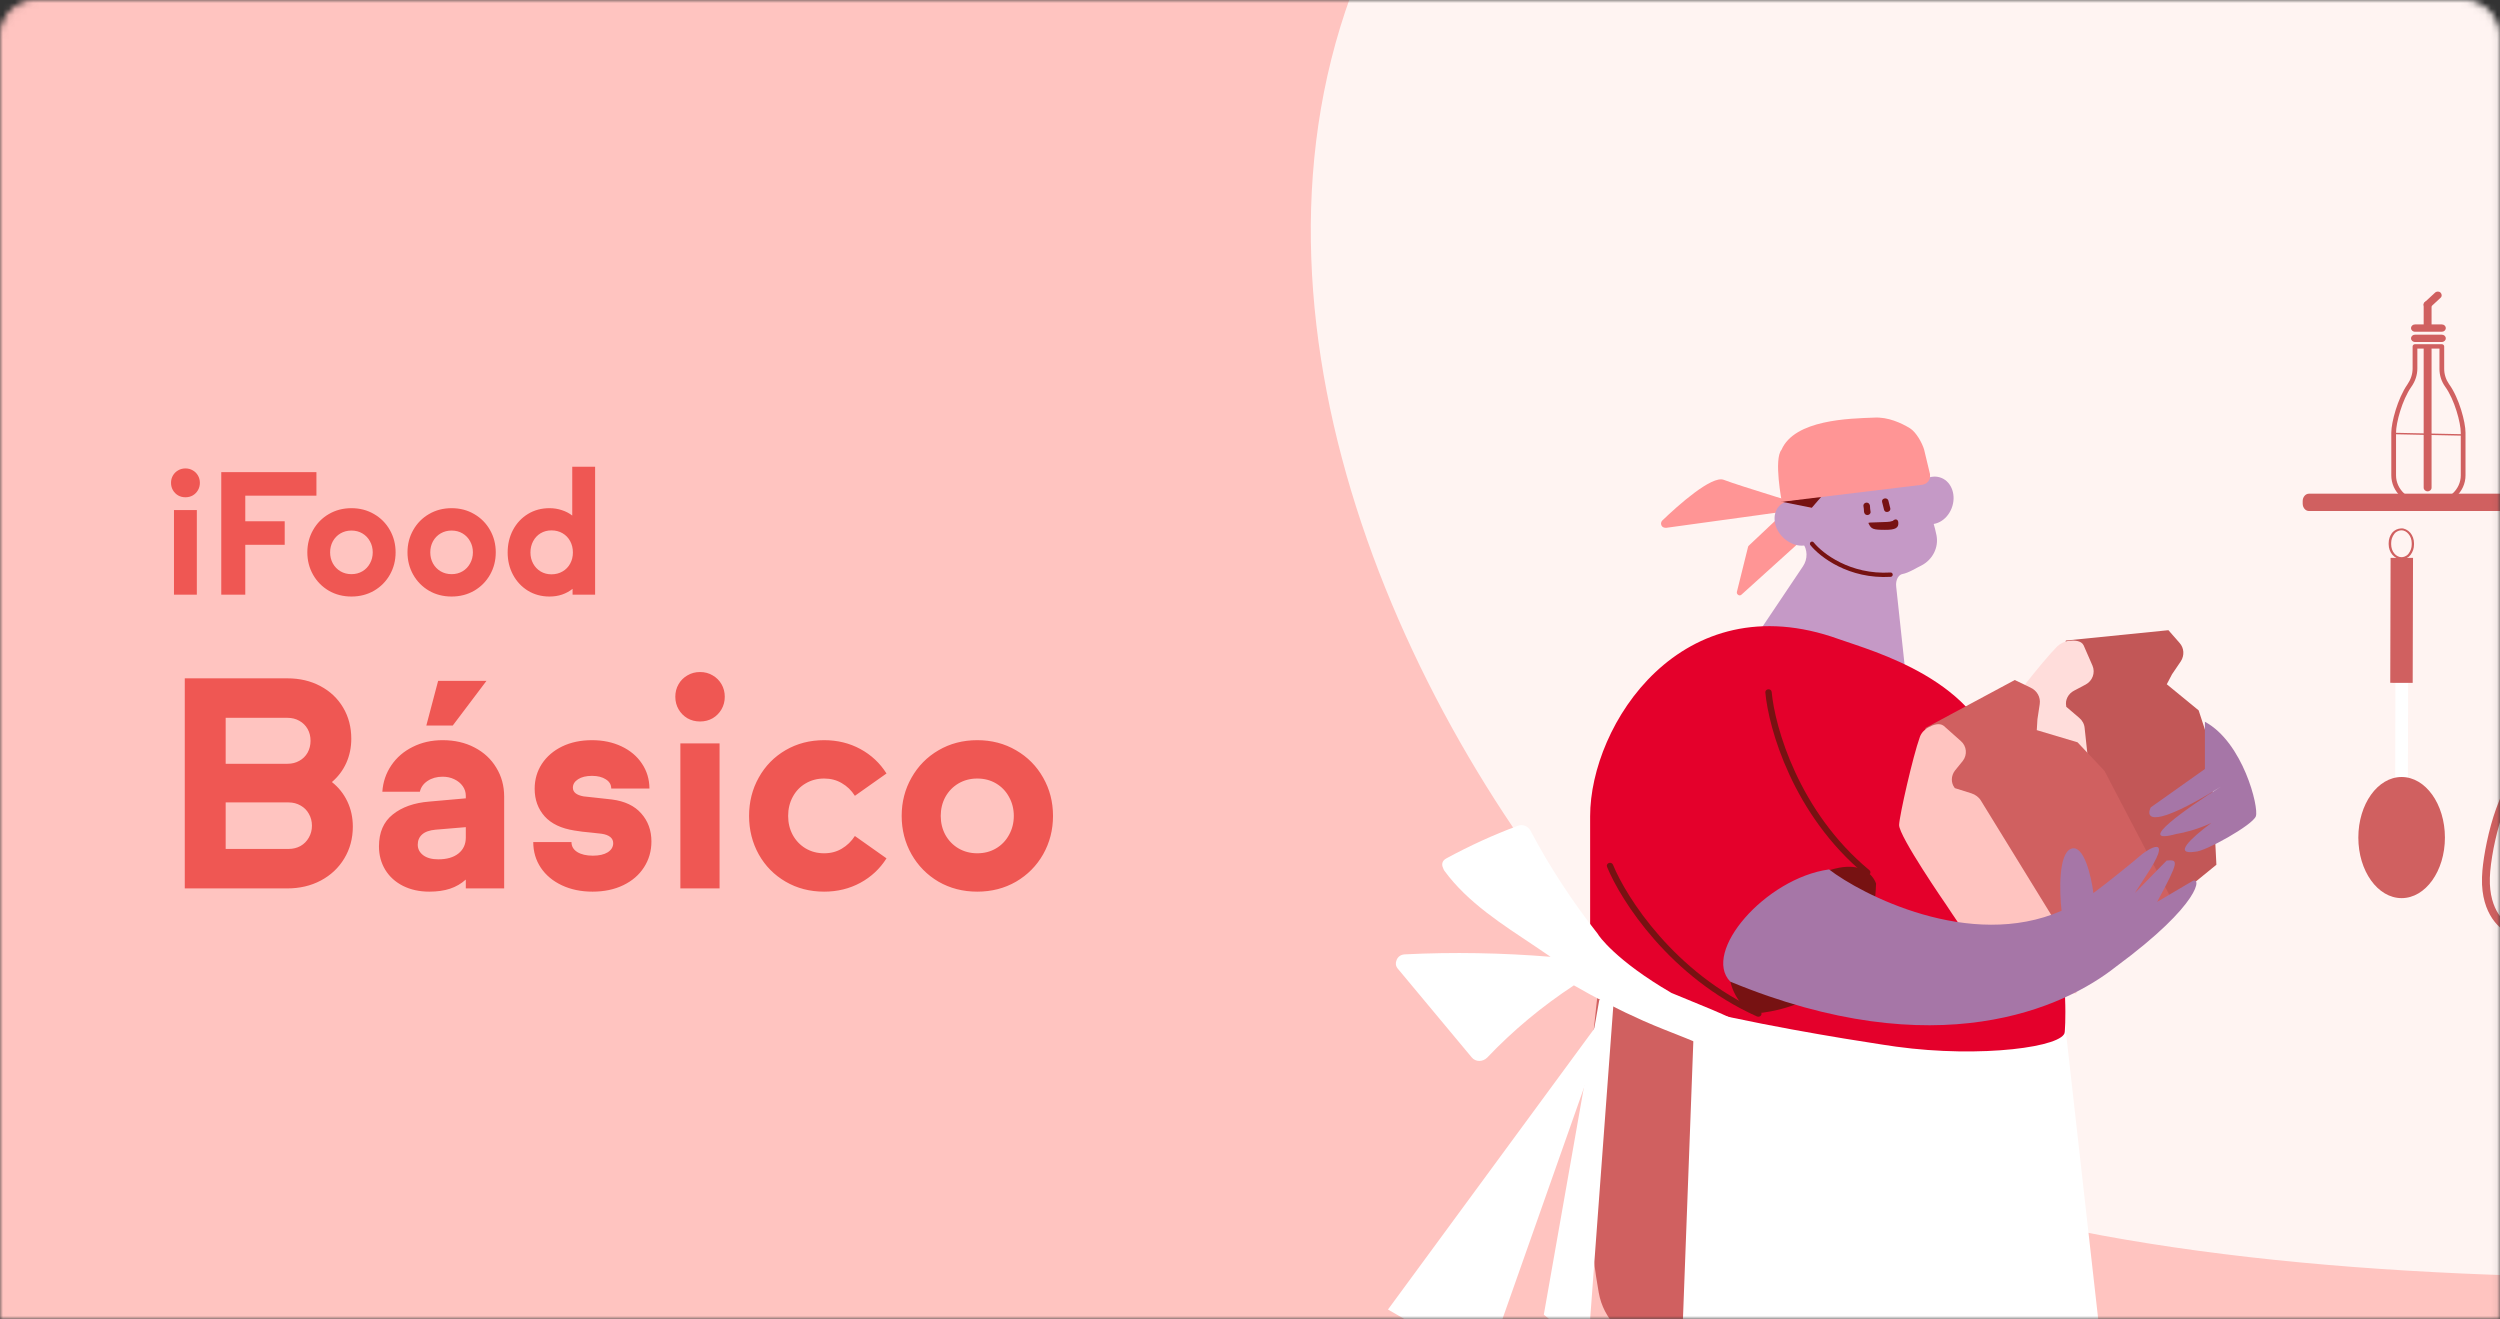 <svg width="417" height="220" viewBox="0 0 417 220" fill="none" xmlns="http://www.w3.org/2000/svg">
<rect x="0" y="0" width="417" height="220" fill="#333333" stroke="none"/>
<mask id="mask0" mask-type="alpha" maskUnits="userSpaceOnUse" x="0" y="0" width="417" height="220">
<path d="M0.5 6C0.5 2.962 2.962 0.5 6 0.5H410.906C413.944 0.5 416.406 2.962 416.406 6V219.5H0.5V6Z" fill="white" stroke="#F2F2F2"/>
</mask>
<g mask="url(#mask0)">
<rect width="425.945" height="222.292" fill="#FFC4C0"/>
<path d="M32.833 99.188H29.019V85.078H32.833V99.188ZM30.933 78.133C31.388 78.133 31.799 78.242 32.163 78.461C32.528 78.671 32.815 78.958 33.024 79.322C33.234 79.687 33.339 80.092 33.339 80.539C33.339 80.986 33.234 81.391 33.024 81.756C32.815 82.12 32.528 82.412 32.163 82.631C31.799 82.841 31.388 82.945 30.933 82.945C30.477 82.945 30.067 82.841 29.702 82.631C29.338 82.412 29.05 82.12 28.841 81.756C28.631 81.391 28.526 80.986 28.526 80.539C28.526 80.092 28.631 79.687 28.841 79.322C29.05 78.958 29.338 78.671 29.702 78.461C30.067 78.242 30.477 78.133 30.933 78.133ZM36.907 78.748H52.78V82.672H40.913V86.951H47.489V90.875H40.913V99.188H36.907V78.748ZM58.618 84.764C60.013 84.764 61.27 85.092 62.392 85.748C63.513 86.395 64.392 87.284 65.03 88.414C65.668 89.535 65.987 90.775 65.987 92.133C65.987 93.491 65.668 94.735 65.03 95.865C64.392 96.986 63.513 97.875 62.392 98.531C61.27 99.178 60.013 99.502 58.618 99.502C57.224 99.502 55.966 99.178 54.845 98.531C53.733 97.875 52.858 96.986 52.22 95.865C51.582 94.735 51.263 93.491 51.263 92.133C51.263 90.775 51.582 89.535 52.22 88.414C52.858 87.284 53.733 86.395 54.845 85.748C55.966 85.092 57.224 84.764 58.618 84.764ZM58.618 95.769C59.302 95.769 59.912 95.61 60.45 95.291C60.988 94.972 61.407 94.534 61.708 93.978C62.018 93.422 62.173 92.807 62.173 92.133C62.173 91.458 62.018 90.843 61.708 90.287C61.407 89.731 60.988 89.294 60.45 88.975C59.912 88.656 59.302 88.496 58.618 88.496C57.944 88.496 57.333 88.656 56.786 88.975C56.248 89.294 55.825 89.731 55.515 90.287C55.214 90.843 55.063 91.458 55.063 92.133C55.063 92.807 55.214 93.422 55.515 93.978C55.825 94.534 56.248 94.972 56.786 95.291C57.333 95.61 57.944 95.769 58.618 95.769ZM75.325 84.764C76.72 84.764 77.978 85.092 79.099 85.748C80.22 86.395 81.099 87.284 81.737 88.414C82.375 89.535 82.694 90.775 82.694 92.133C82.694 93.491 82.375 94.735 81.737 95.865C81.099 96.986 80.22 97.875 79.099 98.531C77.978 99.178 76.72 99.502 75.325 99.502C73.931 99.502 72.673 99.178 71.552 98.531C70.44 97.875 69.565 96.986 68.927 95.865C68.289 94.735 67.97 93.491 67.97 92.133C67.97 90.775 68.289 89.535 68.927 88.414C69.565 87.284 70.44 86.395 71.552 85.748C72.673 85.092 73.931 84.764 75.325 84.764ZM75.325 95.769C76.009 95.769 76.62 95.61 77.157 95.291C77.695 94.972 78.114 94.534 78.415 93.978C78.725 93.422 78.88 92.807 78.88 92.133C78.88 91.458 78.725 90.843 78.415 90.287C78.114 89.731 77.695 89.294 77.157 88.975C76.62 88.656 76.009 88.496 75.325 88.496C74.651 88.496 74.04 88.656 73.493 88.975C72.955 89.294 72.532 89.731 72.222 90.287C71.921 90.843 71.77 91.458 71.77 92.133C71.77 92.807 71.921 93.422 72.222 93.978C72.532 94.534 72.955 94.972 73.493 95.291C74.04 95.61 74.651 95.769 75.325 95.769ZM99.265 77.846V99.188H95.505V98.217C94.995 98.627 94.411 98.946 93.755 99.174C93.108 99.393 92.406 99.502 91.649 99.502C90.319 99.502 89.12 99.178 88.054 98.531C86.996 97.875 86.167 96.986 85.565 95.865C84.973 94.744 84.677 93.509 84.677 92.16C84.677 90.784 84.973 89.531 85.565 88.4C86.167 87.27 86.996 86.382 88.054 85.734C89.111 85.087 90.31 84.764 91.649 84.764C92.379 84.764 93.067 84.873 93.714 85.092C94.37 85.301 94.949 85.602 95.45 85.994V77.846H99.265ZM95.56 92.16C95.56 91.458 95.409 90.829 95.108 90.273C94.808 89.708 94.384 89.266 93.837 88.947C93.299 88.628 92.679 88.469 91.978 88.469C91.312 88.469 90.711 88.628 90.173 88.947C89.644 89.266 89.23 89.708 88.929 90.273C88.628 90.838 88.478 91.467 88.478 92.16C88.478 92.835 88.628 93.45 88.929 94.006C89.23 94.562 89.644 94.999 90.173 95.318C90.711 95.637 91.312 95.797 91.978 95.797C92.67 95.797 93.29 95.637 93.837 95.318C94.384 94.999 94.808 94.562 95.108 94.006C95.409 93.45 95.56 92.835 95.56 92.16ZM58.852 137.875C58.852 139.844 58.376 141.617 57.423 143.195C56.485 144.758 55.181 145.984 53.509 146.875C51.852 147.75 49.985 148.188 47.907 148.188H30.821V113.148H47.954C50.001 113.148 51.829 113.578 53.438 114.438C55.063 115.297 56.329 116.492 57.235 118.023C58.142 119.555 58.595 121.289 58.595 123.227C58.595 124.68 58.313 126.031 57.751 127.281C57.188 128.516 56.392 129.57 55.36 130.445C56.47 131.32 57.329 132.398 57.938 133.68C58.548 134.961 58.852 136.359 58.852 137.875ZM37.642 119.734V127.398H47.954C48.688 127.398 49.345 127.234 49.923 126.906C50.517 126.578 50.977 126.125 51.306 125.547C51.634 124.953 51.798 124.289 51.798 123.555C51.798 122.82 51.634 122.164 51.306 121.586C50.977 121.008 50.517 120.555 49.923 120.227C49.345 119.898 48.688 119.734 47.954 119.734H37.642ZM52.032 137.734C52.032 137 51.86 136.336 51.517 135.742C51.188 135.148 50.727 134.688 50.134 134.359C49.54 134.016 48.876 133.844 48.142 133.844H37.642V141.602H48.142C48.876 141.602 49.54 141.438 50.134 141.109C50.727 140.766 51.188 140.297 51.517 139.703C51.86 139.109 52.032 138.453 52.032 137.734ZM84.095 132.883V148.188H77.696V146.711C76.931 147.398 76.056 147.906 75.071 148.234C74.087 148.562 72.931 148.727 71.603 148.727C69.962 148.727 68.501 148.406 67.22 147.766C65.954 147.125 64.97 146.234 64.267 145.094C63.563 143.938 63.212 142.633 63.212 141.18C63.212 138.852 63.977 137.078 65.509 135.859C67.04 134.625 69.071 133.906 71.603 133.703L77.696 133.164V132.742C77.696 132.148 77.524 131.609 77.181 131.125C76.837 130.641 76.368 130.258 75.774 129.977C75.196 129.695 74.548 129.555 73.829 129.555C72.86 129.555 72.024 129.789 71.321 130.258C70.634 130.711 70.204 131.312 70.032 132.062H63.774C63.884 130.438 64.384 128.969 65.274 127.656C66.165 126.344 67.353 125.32 68.837 124.586C70.321 123.836 71.985 123.461 73.829 123.461C75.829 123.461 77.603 123.867 79.149 124.68C80.712 125.492 81.923 126.617 82.782 128.055C83.657 129.477 84.095 131.086 84.095 132.883ZM77.696 139.703V137.969L72.657 138.391C71.642 138.484 70.892 138.75 70.407 139.188C69.923 139.625 69.681 140.195 69.681 140.898C69.681 141.602 69.985 142.188 70.595 142.656C71.204 143.109 72.04 143.336 73.103 143.336C74.524 143.336 75.642 143.016 76.454 142.375C77.282 141.719 77.696 140.828 77.696 139.703ZM75.517 121.023H71.11L73.079 113.57H81.142L75.517 121.023ZM98.884 142.727C99.931 142.727 100.759 142.539 101.368 142.164C101.978 141.773 102.282 141.266 102.282 140.641C102.282 140.219 102.118 139.875 101.79 139.609C101.462 139.344 100.985 139.164 100.36 139.07C99.642 138.977 99.079 138.914 98.673 138.883C97.564 138.789 96.61 138.672 95.814 138.531C93.61 138.188 91.954 137.398 90.845 136.164C89.735 134.914 89.181 133.383 89.181 131.57C89.181 130.039 89.579 128.656 90.376 127.422C91.189 126.188 92.314 125.219 93.751 124.516C95.204 123.812 96.868 123.461 98.743 123.461C100.571 123.461 102.212 123.805 103.665 124.492C105.118 125.18 106.251 126.133 107.063 127.352C107.892 128.57 108.313 129.961 108.329 131.523H101.954C101.954 130.883 101.657 130.375 101.063 130C100.47 129.609 99.696 129.414 98.743 129.414C97.774 129.414 97.001 129.602 96.423 129.977C95.845 130.352 95.556 130.82 95.556 131.383C95.556 132.133 96.149 132.617 97.337 132.836C97.649 132.883 98.368 132.961 99.493 133.07C100.618 133.18 101.47 133.273 102.048 133.352C104.22 133.633 105.86 134.414 106.97 135.695C108.095 136.961 108.657 138.516 108.657 140.359C108.657 141.953 108.243 143.391 107.415 144.672C106.603 145.938 105.454 146.93 103.97 147.648C102.485 148.367 100.774 148.727 98.837 148.727C96.931 148.727 95.228 148.375 93.728 147.672C92.228 146.969 91.056 145.992 90.212 144.742C89.368 143.477 88.946 142.047 88.946 140.453H95.321C95.321 141.156 95.642 141.711 96.282 142.117C96.939 142.523 97.806 142.727 98.884 142.727ZM120.024 148.188H113.485V124H120.024V148.188ZM116.767 112.094C117.548 112.094 118.251 112.281 118.876 112.656C119.501 113.016 119.993 113.508 120.353 114.133C120.712 114.758 120.892 115.453 120.892 116.219C120.892 116.984 120.712 117.68 120.353 118.305C119.993 118.93 119.501 119.43 118.876 119.805C118.251 120.164 117.548 120.344 116.767 120.344C115.985 120.344 115.282 120.164 114.657 119.805C114.032 119.43 113.54 118.93 113.181 118.305C112.821 117.68 112.642 116.984 112.642 116.219C112.642 115.453 112.821 114.758 113.181 114.133C113.54 113.508 114.032 113.016 114.657 112.656C115.282 112.281 115.985 112.094 116.767 112.094ZM137.462 123.461C139.681 123.461 141.696 123.953 143.509 124.938C145.321 125.922 146.774 127.281 147.868 129.016L142.595 132.742C142.017 131.836 141.29 131.133 140.415 130.633C139.556 130.117 138.571 129.859 137.462 129.859C136.321 129.859 135.29 130.133 134.368 130.68C133.462 131.211 132.751 131.953 132.235 132.906C131.72 133.859 131.462 134.922 131.462 136.094C131.462 137.266 131.72 138.328 132.235 139.281C132.751 140.219 133.462 140.961 134.368 141.508C135.29 142.055 136.321 142.328 137.462 142.328C138.571 142.328 139.556 142.07 140.415 141.555C141.29 141.039 142.017 140.336 142.595 139.445L147.868 143.172C146.774 144.906 145.321 146.266 143.509 147.25C141.696 148.234 139.681 148.727 137.462 148.727C135.087 148.727 132.946 148.172 131.04 147.062C129.134 145.953 127.642 144.438 126.563 142.516C125.485 140.578 124.946 138.438 124.946 136.094C124.946 133.75 125.485 131.617 126.563 129.695C127.642 127.758 129.134 126.234 131.04 125.125C132.946 124.016 135.087 123.461 137.462 123.461ZM163.009 123.461C165.399 123.461 167.556 124.023 169.478 125.148C171.399 126.258 172.907 127.781 174.001 129.719C175.095 131.641 175.642 133.766 175.642 136.094C175.642 138.422 175.095 140.555 174.001 142.492C172.907 144.414 171.399 145.938 169.478 147.062C167.556 148.172 165.399 148.727 163.009 148.727C160.618 148.727 158.462 148.172 156.54 147.062C154.634 145.938 153.134 144.414 152.04 142.492C150.946 140.555 150.399 138.422 150.399 136.094C150.399 133.766 150.946 131.641 152.04 129.719C153.134 127.781 154.634 126.258 156.54 125.148C158.462 124.023 160.618 123.461 163.009 123.461ZM163.009 142.328C164.181 142.328 165.228 142.055 166.149 141.508C167.071 140.961 167.79 140.211 168.306 139.258C168.837 138.305 169.103 137.25 169.103 136.094C169.103 134.938 168.837 133.883 168.306 132.93C167.79 131.977 167.071 131.227 166.149 130.68C165.228 130.133 164.181 129.859 163.009 129.859C161.853 129.859 160.806 130.133 159.868 130.68C158.946 131.227 158.22 131.977 157.688 132.93C157.173 133.883 156.915 134.938 156.915 136.094C156.915 137.25 157.173 138.305 157.688 139.258C158.22 140.211 158.946 140.961 159.868 141.508C160.806 142.055 161.853 142.328 163.009 142.328Z" fill="#EF5753"/>
<path d="M316.351 -80.209C499.997 -147.423 670.311 -68.645 731.607 -7.461C792.903 53.722 759.415 184.415 635.997 199.163C512.58 213.911 392.864 221.285 322.105 199.163C251.345 177.04 132.705 -12.994 316.351 -80.209Z" fill="#FFF4F2"/>
<g clip-path="url(#clip0)">
<g clip-path="url(#clip1)">
<path d="M268.83 151.784C269.104 148.895 261.359 186.06 266.672 215.619C269.876 233.446 312.364 228.92 312.364 228.92L309.333 170.636" fill="#D06060"/>
<path d="M282.914 161.269L280.111 236.157C280.111 236.157 285.545 242.25 333.392 227.959C345.993 224.196 350.243 222.363 350.243 222.363L343.806 165.12L282.914 161.269Z" fill="white"/>
<path d="M323.012 89.308C321.916 83.784 317.662 74.611 312.51 73.648C306.262 72.483 300.068 76.132 298.698 81.909V82.01C297.986 85.051 298.808 88.091 300.617 90.473C301.548 91.639 301.548 93.26 300.726 94.477L290.422 109.832C289.381 112.416 296.451 112.011 299.246 114.038C299.246 114.038 302.864 117.078 309.112 115.153C310.372 114.747 308.673 118.447 310.153 117.585C313.058 115.862 319.854 127.062 319.087 123.92L316.292 97.923C316.127 96.605 316.771 95.853 317.302 95.755C318.398 95.552 319.614 94.73 320.491 94.325C322.354 93.362 323.396 91.335 323.012 89.308Z" fill="#C599C6"/>
<path d="M310.812 84.341C310.866 84.695 310.921 85.05 310.921 85.405C310.976 85.658 311.14 85.912 311.469 85.912C311.743 85.912 312.017 85.709 312.017 85.405C311.962 85.05 311.908 84.695 311.908 84.341C311.853 84.087 311.688 83.834 311.36 83.834C311.086 83.834 310.812 84.037 310.812 84.341Z" fill="#771212"/>
<path d="M313.935 83.732C314.045 84.189 314.155 84.594 314.264 85.05C314.429 85.658 315.415 85.405 315.306 84.797C315.196 84.341 315.086 83.935 314.977 83.479C314.757 82.871 313.771 83.124 313.935 83.732Z" fill="#771212"/>
<path d="M344.399 172.114C344.399 172.114 347.587 136.644 319.142 127.974C318.43 124.325 335.05 131.115 333.241 127.974C330.585 113.489 312.376 108.62 306.676 106.592C280.478 97.167 265.234 120.879 265.234 136.151C265.234 154.379 265.234 149.452 265.234 159.798C260.521 166.639 316.24 174.577 316.24 174.577C330.585 176.548 344.399 174.577 344.399 172.114Z" fill="#E4002B"/>
<path d="M315.415 115.812L342.381 154.022C343.806 157.316 331.803 169.022 328.459 170.796C323.527 173.482 310.866 157.873 301.603 166.843C300.069 167.806 290.258 157.063 289.71 155.441L279.077 118.295L315.415 115.812Z" fill="#E4002B"/>
<path d="M343.88 109.574L344.593 106.838L361.693 105.115L363.556 107.243C364.324 108.105 364.378 109.321 363.776 110.284L362.296 112.463L361.419 114.135L366.735 118.493L368.708 124.524L369.695 144.237L359.884 152.244L347.443 150.167L342.236 119.912L344.483 110.537L343.88 109.574Z" fill="#C25757"/>
<path d="M336.81 146.214C336.371 145.91 334.836 135.065 334.836 135.065C334.836 135.065 332.644 121.534 333.521 119.912C334.288 118.494 340.646 110.335 343.113 107.851C343.661 107.345 344.318 106.99 345.086 106.889C346.017 106.787 347.168 106.838 347.552 107.649L349.032 111.044C349.525 112.21 349.032 113.578 347.881 114.186L345.963 115.2C344.976 115.706 344.428 116.771 344.647 117.784V117.885L346.785 119.71C347.333 120.166 347.662 120.774 347.716 121.433L350.621 148.444L348.155 156.755L336.207 149.71L336.81 146.214Z" fill="#FFDDDB"/>
<path d="M321.759 124.22L321.156 121.433L336.064 113.426L338.694 114.693C339.791 115.199 340.393 116.314 340.229 117.429L339.845 119.963L339.736 121.787L346.532 123.815L351.026 128.578L362.463 150.438L355.137 157.261L343.518 165.268L324.828 134.305L322.745 124.929L321.759 124.22Z" fill="#D06060"/>
<path d="M331.35 160.404C330.802 160.302 324.664 150.978 324.664 150.978C324.664 150.978 316.716 139.474 316.771 137.599C316.826 136.028 319.073 126.146 320.224 122.953C320.443 122.294 320.992 121.686 321.649 121.332C322.471 120.876 323.513 120.521 324.225 121.078L327.075 123.612C328.062 124.474 328.171 125.893 327.404 126.906L326.089 128.528C325.431 129.389 325.376 130.555 326.034 131.416L326.089 131.467L328.829 132.328C329.487 132.531 330.09 132.987 330.419 133.545L344.943 157.16L346.368 165.674H332.481L331.35 160.404Z" fill="#FFC4C0"/>
<path d="M292.265 169.072C292.265 169.072 312.27 168.768 312.927 147.383C312.927 147.383 310.954 140.44 298.732 148.396C283.934 157.923 288.264 166.336 292.265 169.072Z" fill="#771212"/>
<path d="M292.177 171.604C287.902 169.172 283.353 167.55 278.804 165.624C269.485 160.202 266.581 155.996 266.527 155.793C262.252 150.37 258.47 144.593 255.291 138.563C254.907 137.853 254.03 137.397 253.153 137.752C249.043 139.272 245.097 141.097 241.26 143.174C240.493 143.58 240.438 144.239 240.712 144.796C240.767 144.948 240.821 145.1 240.931 145.252C244.822 150.573 250.632 154.222 256.168 157.921C256.99 158.479 257.812 159.036 258.634 159.594C250.523 158.935 242.411 158.783 234.299 159.188C233.532 159.239 233.094 159.695 232.929 160.202C232.765 160.607 232.765 161.114 233.148 161.57C237.259 166.486 241.37 171.452 245.48 176.368C246.138 177.179 247.344 177.128 248.056 176.418C252.386 171.858 257.209 167.854 262.526 164.357C266.307 166.536 270.144 168.513 274.145 170.287C278.694 172.314 283.572 173.834 287.902 176.266C291.684 178.344 295.794 173.631 292.177 171.604Z" fill="white"/>
<path d="M316.636 87.12C316.61 86.724 316.24 86.394 315.709 86.887C315.061 87.12 314.662 87.04 313.086 87.12C312.019 87.178 311.592 87.119 311.664 87.278C312.106 88.258 312.424 88.374 314.409 88.377C316.18 88.392 316.735 88.047 316.636 87.12Z" fill="#771212"/>
<path d="M300.398 90.675V90.777L300.508 83.783L298.863 87.28L300.398 90.675Z" fill="#0D0919"/>
<path d="M299.685 83.479L291.683 91.03C291.628 91.081 291.573 91.182 291.573 91.233L289.71 98.733C289.655 98.986 289.819 99.189 290.039 99.29C290.203 99.341 290.368 99.29 290.477 99.189L300.178 90.422C300.288 90.32 300.343 90.219 300.343 90.118L300.562 83.834C300.562 83.581 300.343 83.378 300.123 83.378C299.904 83.327 299.795 83.378 299.685 83.479Z" fill="#FF9595"/>
<path d="M302.206 84.696C302.206 84.696 290.148 81.047 287.517 80.033C285.544 79.273 279.954 84.24 277.268 86.824C276.994 87.128 276.994 87.534 277.268 87.838C277.432 87.99 277.652 88.04 277.926 88.04L302.206 84.696Z" fill="#FF9595"/>
<path d="M297.822 83.733C299.575 83.074 301.877 84.189 302.919 86.115C303.96 88.091 303.357 90.219 301.603 90.828C299.849 91.486 297.548 90.371 296.506 88.446C295.465 86.469 296.068 84.341 297.822 83.733Z" fill="#C599C6"/>
<path d="M323.83 79.716C325.584 80.426 326.351 82.706 325.529 84.784C324.707 86.862 322.679 87.926 320.925 87.217C319.171 86.507 318.404 84.227 319.226 82.149C320.048 80.071 322.076 79.007 323.83 79.716Z" fill="#C599C6"/>
<path fill-rule="evenodd" clip-rule="evenodd" d="M302.023 90.417C302.174 90.291 302.397 90.314 302.52 90.468C303.974 92.286 308.61 95.898 315.334 95.494C315.529 95.482 315.696 95.634 315.707 95.833C315.719 96.032 315.57 96.203 315.376 96.215C308.387 96.635 303.545 92.889 301.974 90.925C301.85 90.771 301.873 90.543 302.023 90.417Z" fill="#771212"/>
<path d="M302.207 84.695L303.96 82.668L297.109 83.682L302.207 84.695Z" fill="#771212"/>
<path d="M297.207 83.697L320.61 80.859C321.432 80.757 322.035 80.048 321.925 79.237C321.925 79.186 321.925 79.136 321.925 79.085L320.939 74.98C320.61 73.865 319.623 72.092 318.582 71.433C317.157 70.571 314.91 69.507 312.553 69.659C308.552 69.811 299.344 69.963 297.152 75.031C295.836 76.602 297.207 83.697 297.207 83.697Z" fill="#FF9595"/>
<path d="M358.744 134.673L367.777 128.269V120.387C374.152 123.835 376.809 134.673 376.278 136.151C375.746 137.629 367.777 142.063 366.183 142.063C362.422 142.644 365.362 139.869 368.87 137.251C366.658 138.317 364.303 138.905 362.995 139.107C355.769 141.078 364.943 134.673 370.433 131.225C358.957 138.319 357.859 136.48 358.744 134.673Z" fill="#A676A7"/>
<path fill-rule="evenodd" clip-rule="evenodd" d="M294.943 114.969C295.236 114.946 295.492 115.148 295.517 115.419C296.041 121.248 300.042 135.4 311.812 145.144C312.031 145.325 312.05 145.636 311.854 145.839C311.659 146.042 311.323 146.06 311.104 145.879C299.071 135.917 294.997 121.495 294.458 115.501C294.434 115.23 294.651 114.992 294.943 114.969Z" fill="#771212"/>
<path fill-rule="evenodd" clip-rule="evenodd" d="M268.36 143.947C268.635 143.851 268.941 143.979 269.045 144.233C271.277 149.704 279.321 162.29 293.526 168.658C293.79 168.776 293.901 169.071 293.773 169.316C293.645 169.561 293.328 169.663 293.064 169.545C278.54 163.035 270.346 150.208 268.051 144.582C267.947 144.327 268.086 144.043 268.36 143.947Z" fill="#771212"/>
<path d="M343.867 151.916C328.565 158.615 310.395 149.124 305.082 145.019C294.455 146.497 283.829 158.813 288.611 163.739C323.146 178.026 344.398 168.009 352.899 161.276C367.351 150.635 367.244 146.004 365.65 146.989L359.806 150.438C363.525 143.541 363.348 143.376 361.4 143.541L356.087 148.96L357.681 146.497C362.994 138.614 358.212 141.57 356.618 143.048C356.318 143.327 351.659 147.153 349.18 148.96C348.826 146.168 347.586 140.782 345.461 141.57C343.336 142.358 343.513 148.796 343.867 151.916Z" fill="#A676A7"/>
</g>
<path d="M231.513 218.43L269.302 166.991L247.845 227.842L231.513 218.43Z" fill="white"/>
<path d="M266.748 166.858L269.364 164.235L264.845 225.306L257.508 219.28L266.748 166.858Z" fill="white"/>
</g>
<g clip-path="url(#clip2)">
<path d="M421.657 156.552C420.445 156.552 419.232 156.211 418.147 155.56C416.712 154.693 413.457 151.998 414.064 145.215C414.287 142.613 415.085 138.401 416.361 134.87C417.924 130.472 419.743 128.242 421.753 128.242C426.443 128.242 428.963 140.476 429.378 144.906C429.984 151.906 426.666 154.662 425.198 155.56C424.082 156.211 422.869 156.552 421.657 156.552ZM421.785 129.481C418.881 129.481 415.946 138.959 415.372 145.339C414.829 151.41 417.605 153.795 418.849 154.507C420.636 155.591 422.774 155.591 424.56 154.507C425.805 153.764 428.676 151.317 428.102 145.029C427.559 138.835 424.752 129.481 421.785 129.481Z" fill="#D06060"/>
</g>
<g clip-path="url(#clip3)">
<path d="M399.498 138.641L399.564 110.046H401.684L401.617 138.641H399.498Z" fill="white"/>
<path d="M398.75 93.047L398.694 113.896L402.437 113.905L402.493 93.056L398.75 93.047Z" fill="#D06060"/>
<path d="M400.591 149.808C404.579 149.808 407.812 145.285 407.812 139.706C407.812 134.127 404.579 129.604 400.591 129.604C396.603 129.604 393.37 134.127 393.37 139.706C393.37 145.285 396.603 149.808 400.591 149.808Z" fill="#D06060"/>
<path d="M400.485 93.265C399.99 93.265 399.419 92.974 399.038 92.522C398.658 92.071 398.429 91.425 398.429 90.812V90.586C398.429 89.973 398.62 89.392 399 88.876C399.381 88.424 399.914 88.166 400.523 88.133C401.018 88.101 401.627 88.391 402.046 88.876C402.426 89.327 402.655 89.973 402.655 90.586V90.844C402.655 91.457 402.464 92.038 402.084 92.555C401.741 93.007 401.208 93.265 400.599 93.297C400.523 93.265 400.523 93.265 400.485 93.265ZM400.599 88.456H400.561C400.256 88.456 399.724 88.585 399.381 89.037C399.038 89.489 398.848 90.005 398.848 90.554V90.812C398.848 91.361 399.038 91.942 399.381 92.329C399.685 92.716 400.18 92.942 400.561 92.942C400.866 92.942 401.398 92.813 401.741 92.361C402.084 91.909 402.274 91.393 402.274 90.844V90.586C402.274 90.037 402.084 89.457 401.741 89.069C401.437 88.682 400.98 88.456 400.599 88.456Z" fill="#D06060"/>
</g>
<g clip-path="url(#clip4)">
<path d="M477.948 85.238H385.134C384.56 85.238 384.088 84.684 384.088 84.009V83.575C384.088 82.901 384.56 82.347 385.134 82.347H477.948C478.522 82.347 478.994 82.901 478.994 83.575V84.009C478.994 84.684 478.522 85.238 477.948 85.238Z" fill="#D06060"/>
</g>
<g clip-path="url(#clip5)">
<path d="M405.875 84.275H404.242C401.265 84.275 398.869 82.053 398.869 79.293V72.162C398.869 70.452 399.922 66.472 401.555 64.127C402.108 63.321 402.424 62.418 402.424 61.465V57.778C402.424 57.582 402.609 57.411 402.819 57.411H407.297C407.508 57.411 407.692 57.582 407.692 57.778V61.538C407.692 62.442 407.982 63.321 408.508 64.078C410.194 66.398 411.248 70.428 411.248 72.162V79.293C411.248 82.053 408.851 84.275 405.875 84.275ZM403.214 58.144V61.465C403.214 62.54 402.872 63.59 402.214 64.518C400.66 66.74 399.659 70.526 399.659 72.162V79.293C399.659 81.638 401.713 83.543 404.242 83.543H405.875C408.403 83.543 410.457 81.638 410.457 79.293V72.162C410.457 70.55 409.43 66.667 407.85 64.493C407.218 63.614 406.902 62.589 406.902 61.538V58.144H403.214Z" fill="#D06060"/>
<path d="M407.297 57.045H402.82C402.451 57.045 402.161 56.776 402.161 56.434C402.161 56.092 402.451 55.824 402.82 55.824H407.297C407.666 55.824 407.956 56.092 407.956 56.434C407.956 56.776 407.666 57.045 407.297 57.045Z" fill="#D06060"/>
<path d="M407.297 55.335H402.82C402.451 55.335 402.161 55.067 402.161 54.725C402.161 54.383 402.451 54.114 402.82 54.114H407.297C407.666 54.114 407.956 54.383 407.956 54.725C407.956 55.067 407.666 55.335 407.297 55.335Z" fill="#D06060"/>
<path d="M404.927 81.955C404.558 81.955 404.268 81.686 404.268 81.344V58.144C404.268 57.802 404.558 57.533 404.927 57.533C405.295 57.533 405.585 57.802 405.585 58.144V81.344C405.585 81.686 405.295 81.955 404.927 81.955Z" fill="#D06060"/>
<path d="M404.927 54.847C404.558 54.847 404.268 54.578 404.268 54.236V50.817C404.268 50.475 404.558 50.206 404.927 50.206C405.295 50.206 405.585 50.475 405.585 50.817V54.236C405.585 54.578 405.295 54.847 404.927 54.847Z" fill="#D06060"/>
<path d="M404.927 51.428C404.769 51.428 404.585 51.379 404.453 51.257C404.19 51.013 404.19 50.622 404.453 50.402L406.165 48.815C406.428 48.57 406.85 48.57 407.087 48.815C407.324 49.059 407.35 49.45 407.087 49.669L405.375 51.257C405.269 51.379 405.085 51.428 404.927 51.428Z" fill="#D06060"/>
<path d="M410.976 72.675L399.388 72.431C399.309 72.431 399.256 72.382 399.256 72.309C399.256 72.235 399.309 72.186 399.388 72.186L410.976 72.431C411.055 72.431 411.108 72.48 411.108 72.553C411.108 72.626 411.055 72.675 410.976 72.675Z" fill="#D06060"/>
</g>
</g>
<defs>
<clipPath id="clip0">
<rect width="461.878" height="165.304" fill="white" transform="translate(99.669 63.204)"/>
</clipPath>
<clipPath id="clip1">
<rect width="156.204" height="162.572" fill="white" transform="translate(224.324 69.644)"/>
</clipPath>
<clipPath id="clip2">
<rect width="15.474" height="68.421" fill="white" transform="translate(414 88.131)"/>
</clipPath>
<clipPath id="clip3">
<rect width="14.442" height="61.675" fill="white" transform="translate(393.37 88.133)"/>
</clipPath>
<clipPath id="clip4">
<rect width="94.906" height="2.891" fill="white" transform="translate(384.088 82.347)"/>
</clipPath>
<clipPath id="clip5">
<rect width="12.379" height="35.656" fill="white" transform="translate(398.869 48.619)"/>
</clipPath>
</defs>
</svg>
